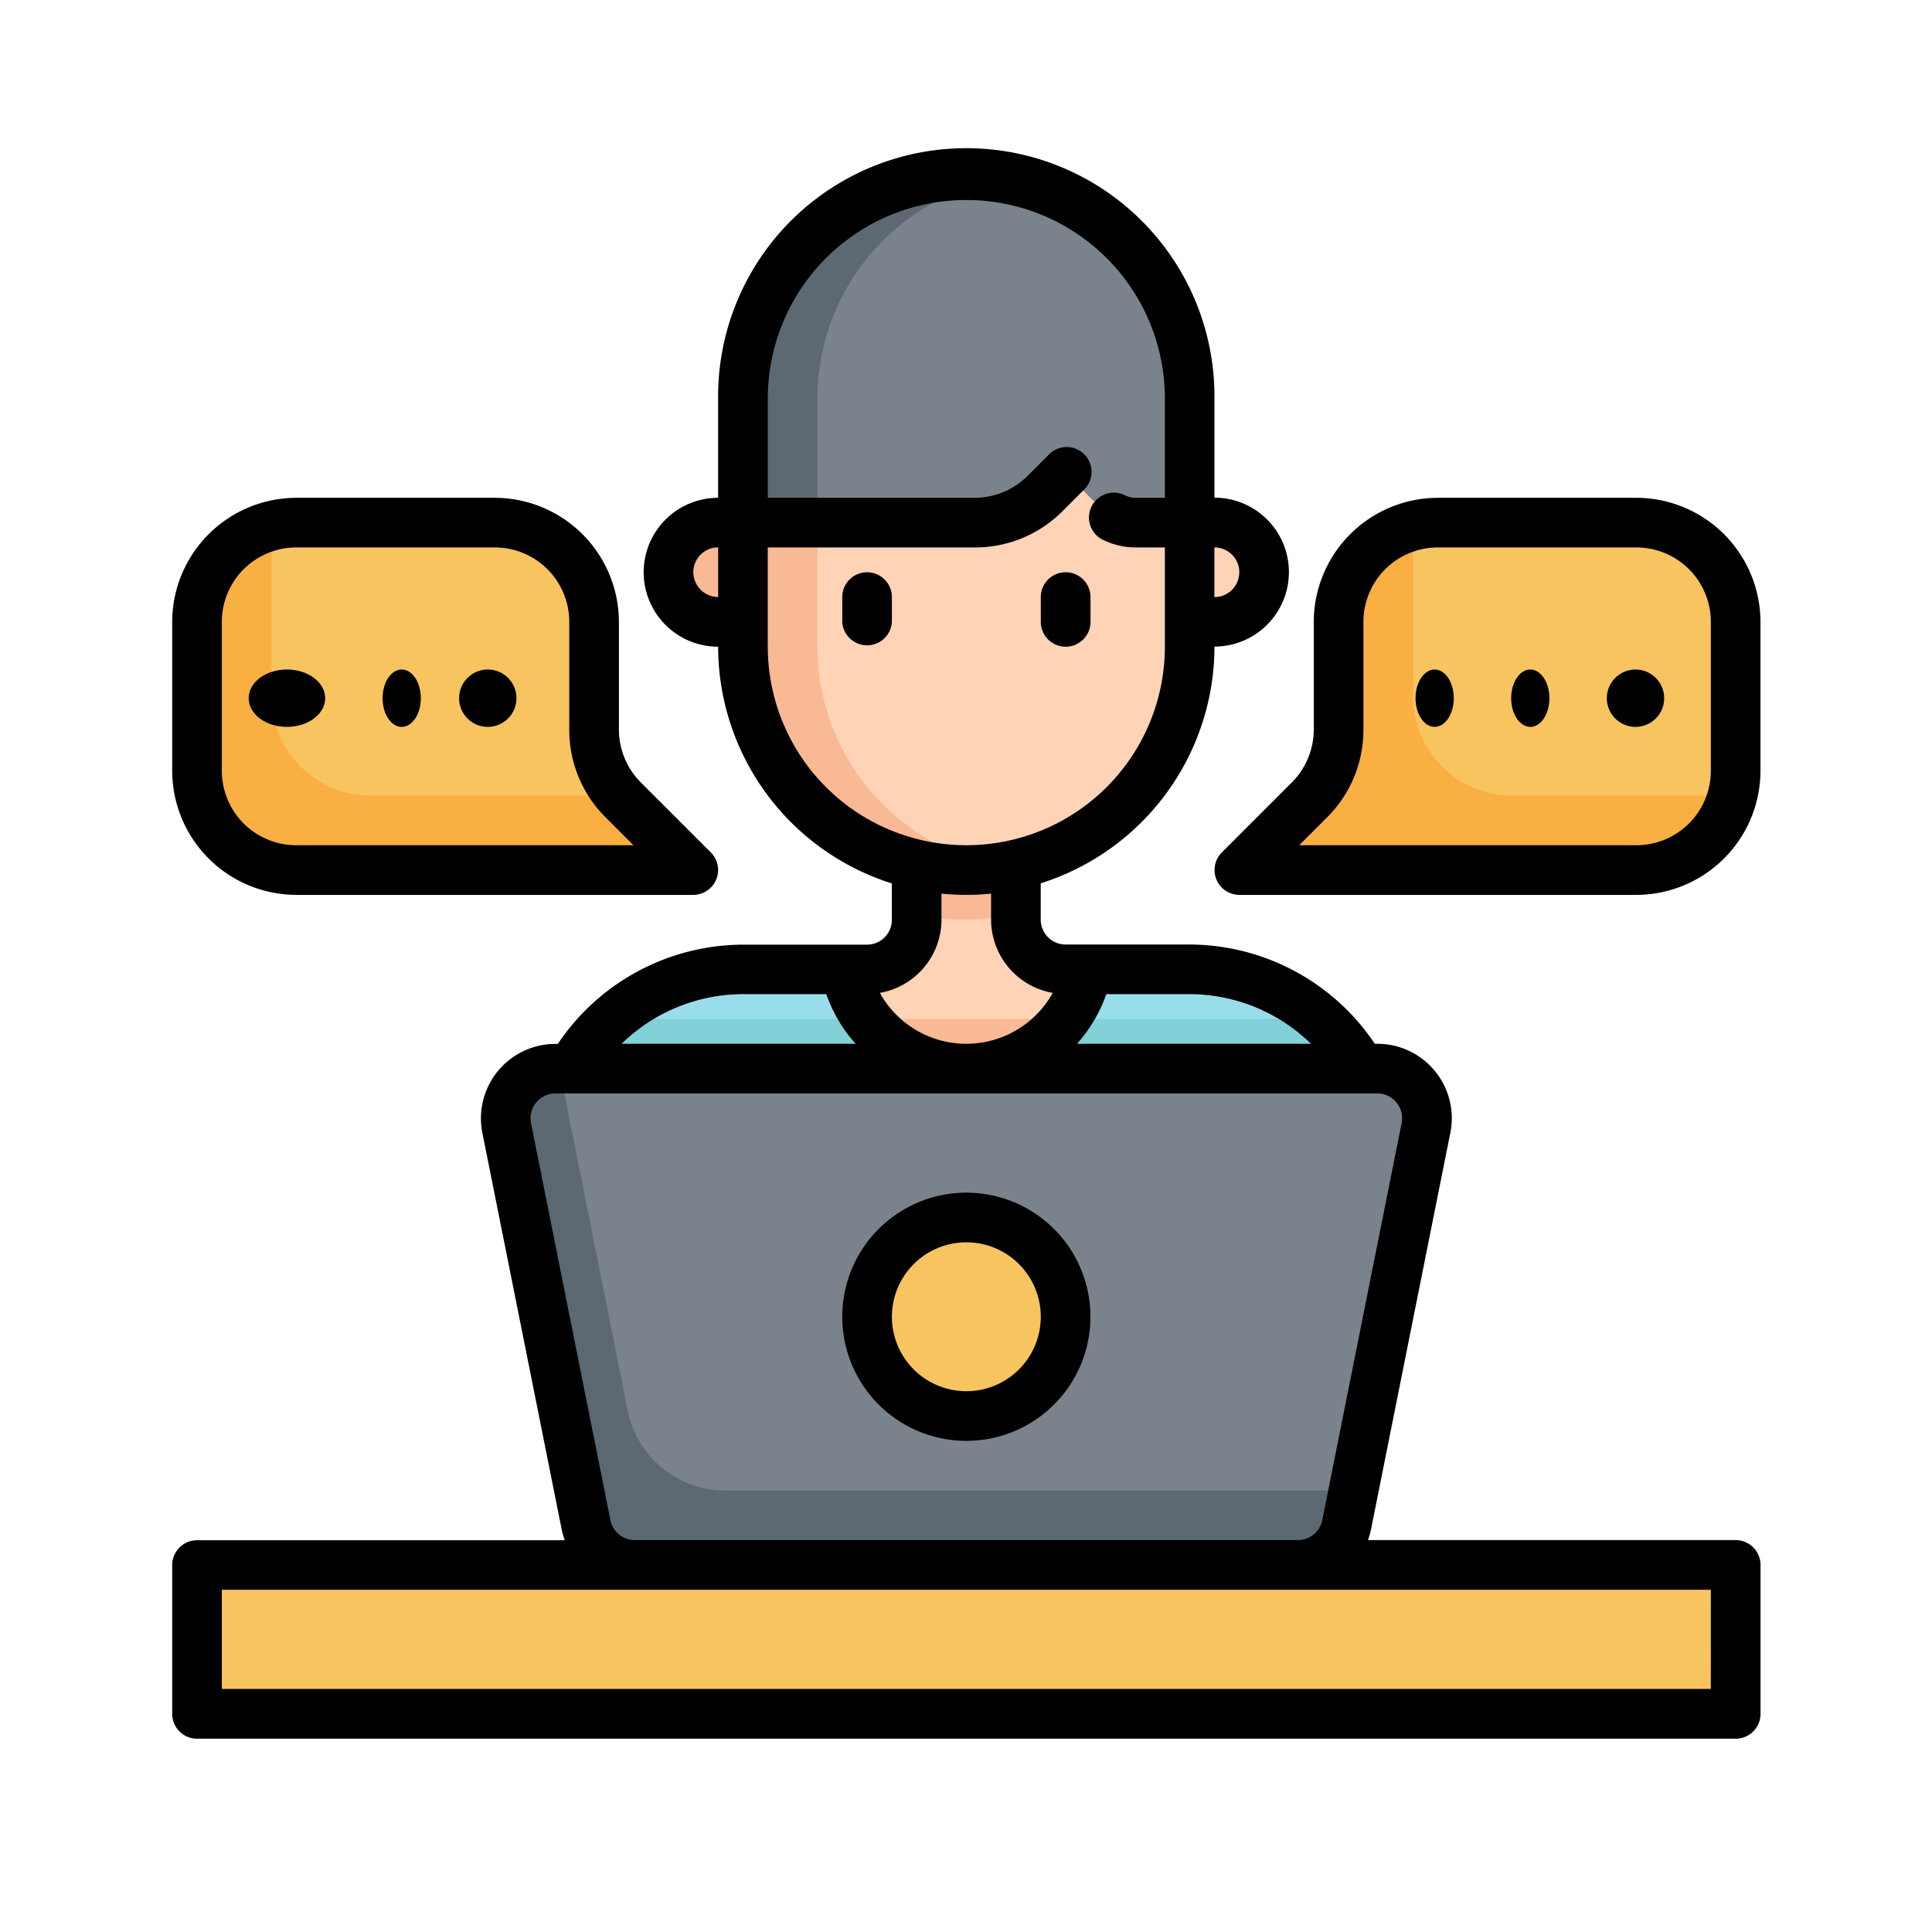 <svg xmlns="http://www.w3.org/2000/svg" width="101" height="101" viewBox="0 0 101 101">
  <g id="Grupo_88589" data-name="Grupo 88589" transform="translate(-749 -1749)">
    <rect id="Rectángulo_26083" data-name="Rectángulo 26083" width="101" height="101" transform="translate(749 1749)" fill="none"/>
    <g id="Layer_22" data-name="Layer 22" transform="translate(758.002 1756.861)">
      <path id="Trazado_128281" data-name="Trazado 128281" d="M36.676,32.189V27H31.487v5.189a2.6,2.6,0,0,1-2.595,2.595H25v5.189H43.163V34.784H39.271A2.6,2.6,0,0,1,36.676,32.189Z" transform="translate(7.434 8.029)" fill="#ffd3b6"/>
      <path id="Trazado_128282" data-name="Trazado 128282" d="M30,31.89a11.383,11.383,0,0,0,5.189,0V27H30Z" transform="translate(8.921 8.029)" fill="#f9b995"/>
      <path id="Trazado_128283" data-name="Trazado 128283" d="M25,35H43.163v2.595H25Z" transform="translate(7.434 10.408)" fill="#f9b995"/>
      <path id="Trazado_128284" data-name="Trazado 128284" d="M59.11,43.379v5.189H15V43.379A10.379,10.379,0,0,1,25.379,33H30.7a6.487,6.487,0,0,0,12.714,0h5.319A10.379,10.379,0,0,1,59.11,43.379Z" transform="translate(4.46 9.813)" fill="#98deea"/>
      <path id="Trazado_128285" data-name="Trazado 128285" d="M23,11H46.353V22.676a11.676,11.676,0,0,1-23.353,0Z" transform="translate(6.839 3.271)" fill="#ffd3b6"/>
      <path id="Trazado_128286" data-name="Trazado 128286" d="M15,47.974H59.11V42.785A10.344,10.344,0,0,0,55.579,35H42.219a6.435,6.435,0,0,1-10.327,0H18.529A10.343,10.343,0,0,0,15,42.785Z" transform="translate(4.46 10.407)" fill="#82d0d8"/>
      <path id="Trazado_128287" data-name="Trazado 128287" d="M26.892,22.676V11H23V22.676a11.613,11.613,0,0,0,13.622,11.5A11.67,11.67,0,0,1,26.892,22.676Z" transform="translate(6.839 3.271)" fill="#f9b995"/>
      <path id="Trazado_128288" data-name="Trazado 128288" d="M22.595,15h1.3v5.189h-1.3a2.595,2.595,0,1,1,0-5.189Z" transform="translate(5.947 4.46)" fill="#f9b995"/>
      <path id="Trazado_128289" data-name="Trazado 128289" d="M2.595,0h1.3V5.189h-1.3A2.595,2.595,0,0,1,2.595,0Z" transform="translate(57.084 24.65) rotate(180)" fill="#ffd3b6"/>
      <path id="Trazado_128290" data-name="Trazado 128290" d="M34.676,1A11.676,11.676,0,0,0,23,12.676v6.487H36.2a2.594,2.594,0,0,0,1.834-.76l1.835-1.835L41.7,18.4a2.6,2.6,0,0,0,1.834.76h2.818V12.676A11.676,11.676,0,0,0,34.676,1Z" transform="translate(6.839 0.297)" fill="#7a838b"/>
      <path id="Trazado_128291" data-name="Trazado 128291" d="M36.622,1.175A11.613,11.613,0,0,0,23,12.676v6.487h3.892V12.676a11.67,11.67,0,0,1,9.73-11.5Z" transform="translate(6.839 0.297)" fill="#5d6972"/>
      <path id="Trazado_128292" data-name="Trazado 128292" d="M1,57H81.437v7.784H1Z" transform="translate(0.297 16.95)" fill="#f8c460"/>
      <path id="Trazado_128293" data-name="Trazado 128293" d="M59,37H16.035a2.595,2.595,0,0,0-2.545,3.1l4.152,20.758a2.6,2.6,0,0,0,2.545,2.086H54.852A2.6,2.6,0,0,0,57.4,60.861L61.549,40.1A2.595,2.595,0,0,0,59,37Z" transform="translate(3.996 11.002)" fill="#7a838b"/>
      <path id="Trazado_128294" data-name="Trazado 128294" d="M57.447,59.055H24.908a5.189,5.189,0,0,1-5.088-4.172L16.243,37h-.208a2.595,2.595,0,0,0-2.545,3.1l4.152,20.758a2.6,2.6,0,0,0,2.545,2.086H54.852A2.6,2.6,0,0,0,57.4,60.861l.366-1.833a2.537,2.537,0,0,1-.317.027Z" transform="translate(3.996 11.002)" fill="#5d6972"/>
      <ellipse id="Elipse_4365" data-name="Elipse 4365" cx="5" cy="5.5" rx="5" ry="5.5" transform="translate(35.998 55.139)" fill="#f8c460"/>
      <path id="Trazado_128295" data-name="Trazado 128295" d="M48.189,20.189v5.634a5.19,5.19,0,0,1-1.521,3.67L43,33.163H63.758a5.189,5.189,0,0,0,5.189-5.189V20.189A5.189,5.189,0,0,0,63.758,15H53.379A5.189,5.189,0,0,0,48.189,20.189Z" transform="translate(12.787 4.46)" fill="#f8c460"/>
      <path id="Trazado_128296" data-name="Trazado 128296" d="M52.082,24.04v-8.9a5.178,5.178,0,0,0-3.892,5.007v5.634a5.19,5.19,0,0,1-1.521,3.67L43,33.121H63.758a5.179,5.179,0,0,0,5.007-3.892H57.271A5.189,5.189,0,0,1,52.082,24.04Z" transform="translate(12.787 4.502)" fill="#faaf42"/>
      <path id="Trazado_128297" data-name="Trazado 128297" d="M21.758,20.189v5.634a5.19,5.19,0,0,0,1.521,3.67l3.669,3.669H6.189A5.189,5.189,0,0,1,1,27.974V20.189A5.189,5.189,0,0,1,6.189,15H16.568A5.189,5.189,0,0,1,21.758,20.189Z" transform="translate(0.297 4.46)" fill="#f8c460"/>
      <path id="Trazado_128298" data-name="Trazado 128298" d="M23.1,29.239H10.082a5.189,5.189,0,0,1-5.189-5.189V16.265a5.156,5.156,0,0,1,.14-1.157A5.189,5.189,0,0,0,1,20.157v7.784a5.189,5.189,0,0,0,5.189,5.189H26.947l-3.669-3.669C23.21,29.393,23.159,29.31,23.1,29.239Z" transform="translate(0.297 4.493)" fill="#faaf42"/>
      <path id="Trazado_128299" data-name="Trazado 128299" d="M36.3,20.892a1.3,1.3,0,0,0,1.3-1.3V18.3A1.3,1.3,0,0,0,35,18.3v1.3A1.3,1.3,0,0,0,36.3,20.892Z" transform="translate(10.408 5.055)"/>
      <path id="Trazado_128300" data-name="Trazado 128300" d="M28.3,17A1.3,1.3,0,0,0,27,18.3v1.3a1.3,1.3,0,0,0,2.595,0V18.3A1.3,1.3,0,0,0,28.3,17Z" transform="translate(8.029 5.055)"/>
      <path id="Trazado_128301" data-name="Trazado 128301" d="M81.734,72.652H62.51a3.876,3.876,0,0,0,.156-.533l4.152-20.758A3.892,3.892,0,0,0,63,46.705h-.13a11.7,11.7,0,0,0-9.68-5.189H46.705a1.3,1.3,0,0,1-1.3-1.3v-1.9a12.994,12.994,0,0,0,9.082-12.376,3.892,3.892,0,1,0,0-7.784V12.974a12.974,12.974,0,1,0-25.947,0v5.189a3.892,3.892,0,0,0,0,7.784,12.994,12.994,0,0,0,9.082,12.376v1.9a1.3,1.3,0,0,1-1.3,1.3H29.839a11.7,11.7,0,0,0-9.68,5.189h-.13a3.892,3.892,0,0,0-3.813,4.656l4.152,20.758a3.876,3.876,0,0,0,.156.533H1.3A1.3,1.3,0,0,0,0,73.95v7.784a1.3,1.3,0,0,0,1.3,1.3H81.734a1.3,1.3,0,0,0,1.3-1.3V73.95A1.3,1.3,0,0,0,81.734,72.652Zm-22.2-25.947H47.3a7.7,7.7,0,0,0,1.533-2.595h4.355a9.113,9.113,0,0,1,6.345,2.595Zm-3.751-24.65a1.3,1.3,0,0,1-1.3,1.3V20.758A1.3,1.3,0,0,1,55.787,22.055Zm-28.542,0a1.3,1.3,0,0,1,1.3-1.3v2.595A1.3,1.3,0,0,1,27.245,22.055Zm3.892,3.892V20.758H41.961a6.443,6.443,0,0,0,4.586-1.9l1.076-1.076a1.3,1.3,0,1,0-1.835-1.835l-1.075,1.076a3.918,3.918,0,0,1-2.752,1.139H31.137V12.974a10.379,10.379,0,1,1,20.758,0v5.189H50.375a1.275,1.275,0,0,1-.537-.117,1.3,1.3,0,1,0-1.077,2.361,3.87,3.87,0,0,0,1.614.35h1.519v5.189a10.379,10.379,0,0,1-20.758,0Zm9.082,14.271V38.855a12.753,12.753,0,0,0,2.595,0v1.364a3.892,3.892,0,0,0,3.223,3.825,5.169,5.169,0,0,1-9.04,0,3.892,3.892,0,0,0,3.223-3.825ZM29.839,44.11h4.355a7.7,7.7,0,0,0,1.533,2.595H23.494A9.113,9.113,0,0,1,29.839,44.11Zm-6.929,27.5L18.759,50.857A1.3,1.3,0,0,1,20.03,49.3H63a1.3,1.3,0,0,1,1.271,1.557L60.121,71.614a1.3,1.3,0,0,1-1.273,1.038H24.183a1.3,1.3,0,0,1-1.273-1.038Zm57.526,8.822H2.595V75.247H80.437Z"/>
      <path id="Trazado_128302" data-name="Trazado 128302" d="M33.487,42a6.487,6.487,0,1,0,6.487,6.487A6.487,6.487,0,0,0,33.487,42Zm0,10.379a3.892,3.892,0,1,1,3.892-3.892,3.892,3.892,0,0,1-3.892,3.892Z" transform="translate(8.029 12.489)"/>
      <path id="Trazado_128303" data-name="Trazado 128303" d="M64.055,14H53.676a6.5,6.5,0,0,0-6.487,6.487v5.634a3.918,3.918,0,0,1-1.139,2.752l-3.67,3.67a1.3,1.3,0,0,0,.917,2.215H64.055a6.5,6.5,0,0,0,6.487-6.487V20.487A6.5,6.5,0,0,0,64.055,14Zm3.892,14.271a3.892,3.892,0,0,1-3.892,3.892H46.429l1.456-1.456a6.443,6.443,0,0,0,1.9-4.586V20.487a3.892,3.892,0,0,1,3.892-3.892H64.055a3.892,3.892,0,0,1,3.892,3.892Z" transform="translate(12.489 4.163)"/>
      <ellipse id="Elipse_4366" data-name="Elipse 4366" cx="1" cy="1.5" rx="1" ry="1.5" transform="translate(69.998 27.139)"/>
      <ellipse id="Elipse_4367" data-name="Elipse 4367" cx="1" cy="1.5" rx="1" ry="1.5" transform="translate(64.998 27.139)"/>
      <circle id="Elipse_4368" data-name="Elipse 4368" cx="1.5" cy="1.5" r="1.5" transform="translate(74.998 27.139)"/>
      <path id="Trazado_128304" data-name="Trazado 128304" d="M6.487,34.758H27.245a1.3,1.3,0,0,0,.917-2.215l-3.67-3.67a3.918,3.918,0,0,1-1.139-2.752V20.487A6.5,6.5,0,0,0,16.866,14H6.487A6.5,6.5,0,0,0,0,20.487v7.784a6.5,6.5,0,0,0,6.487,6.487ZM2.595,20.487a3.892,3.892,0,0,1,3.892-3.892H16.866a3.892,3.892,0,0,1,3.892,3.892v5.634a6.443,6.443,0,0,0,1.9,4.586l1.456,1.456H6.487a3.892,3.892,0,0,1-3.892-3.892Z" transform="translate(0 4.163)"/>
      <ellipse id="Elipse_4369" data-name="Elipse 4369" cx="1" cy="1.5" rx="1" ry="1.5" transform="translate(10.998 27.139)"/>
      <circle id="Elipse_4370" data-name="Elipse 4370" cx="1.5" cy="1.5" r="1.5" transform="translate(14.998 27.139)"/>
      <ellipse id="Elipse_4371" data-name="Elipse 4371" cx="2" cy="1.5" rx="2" ry="1.5" transform="translate(3.998 27.139)"/>
    </g>
  </g>
</svg>
